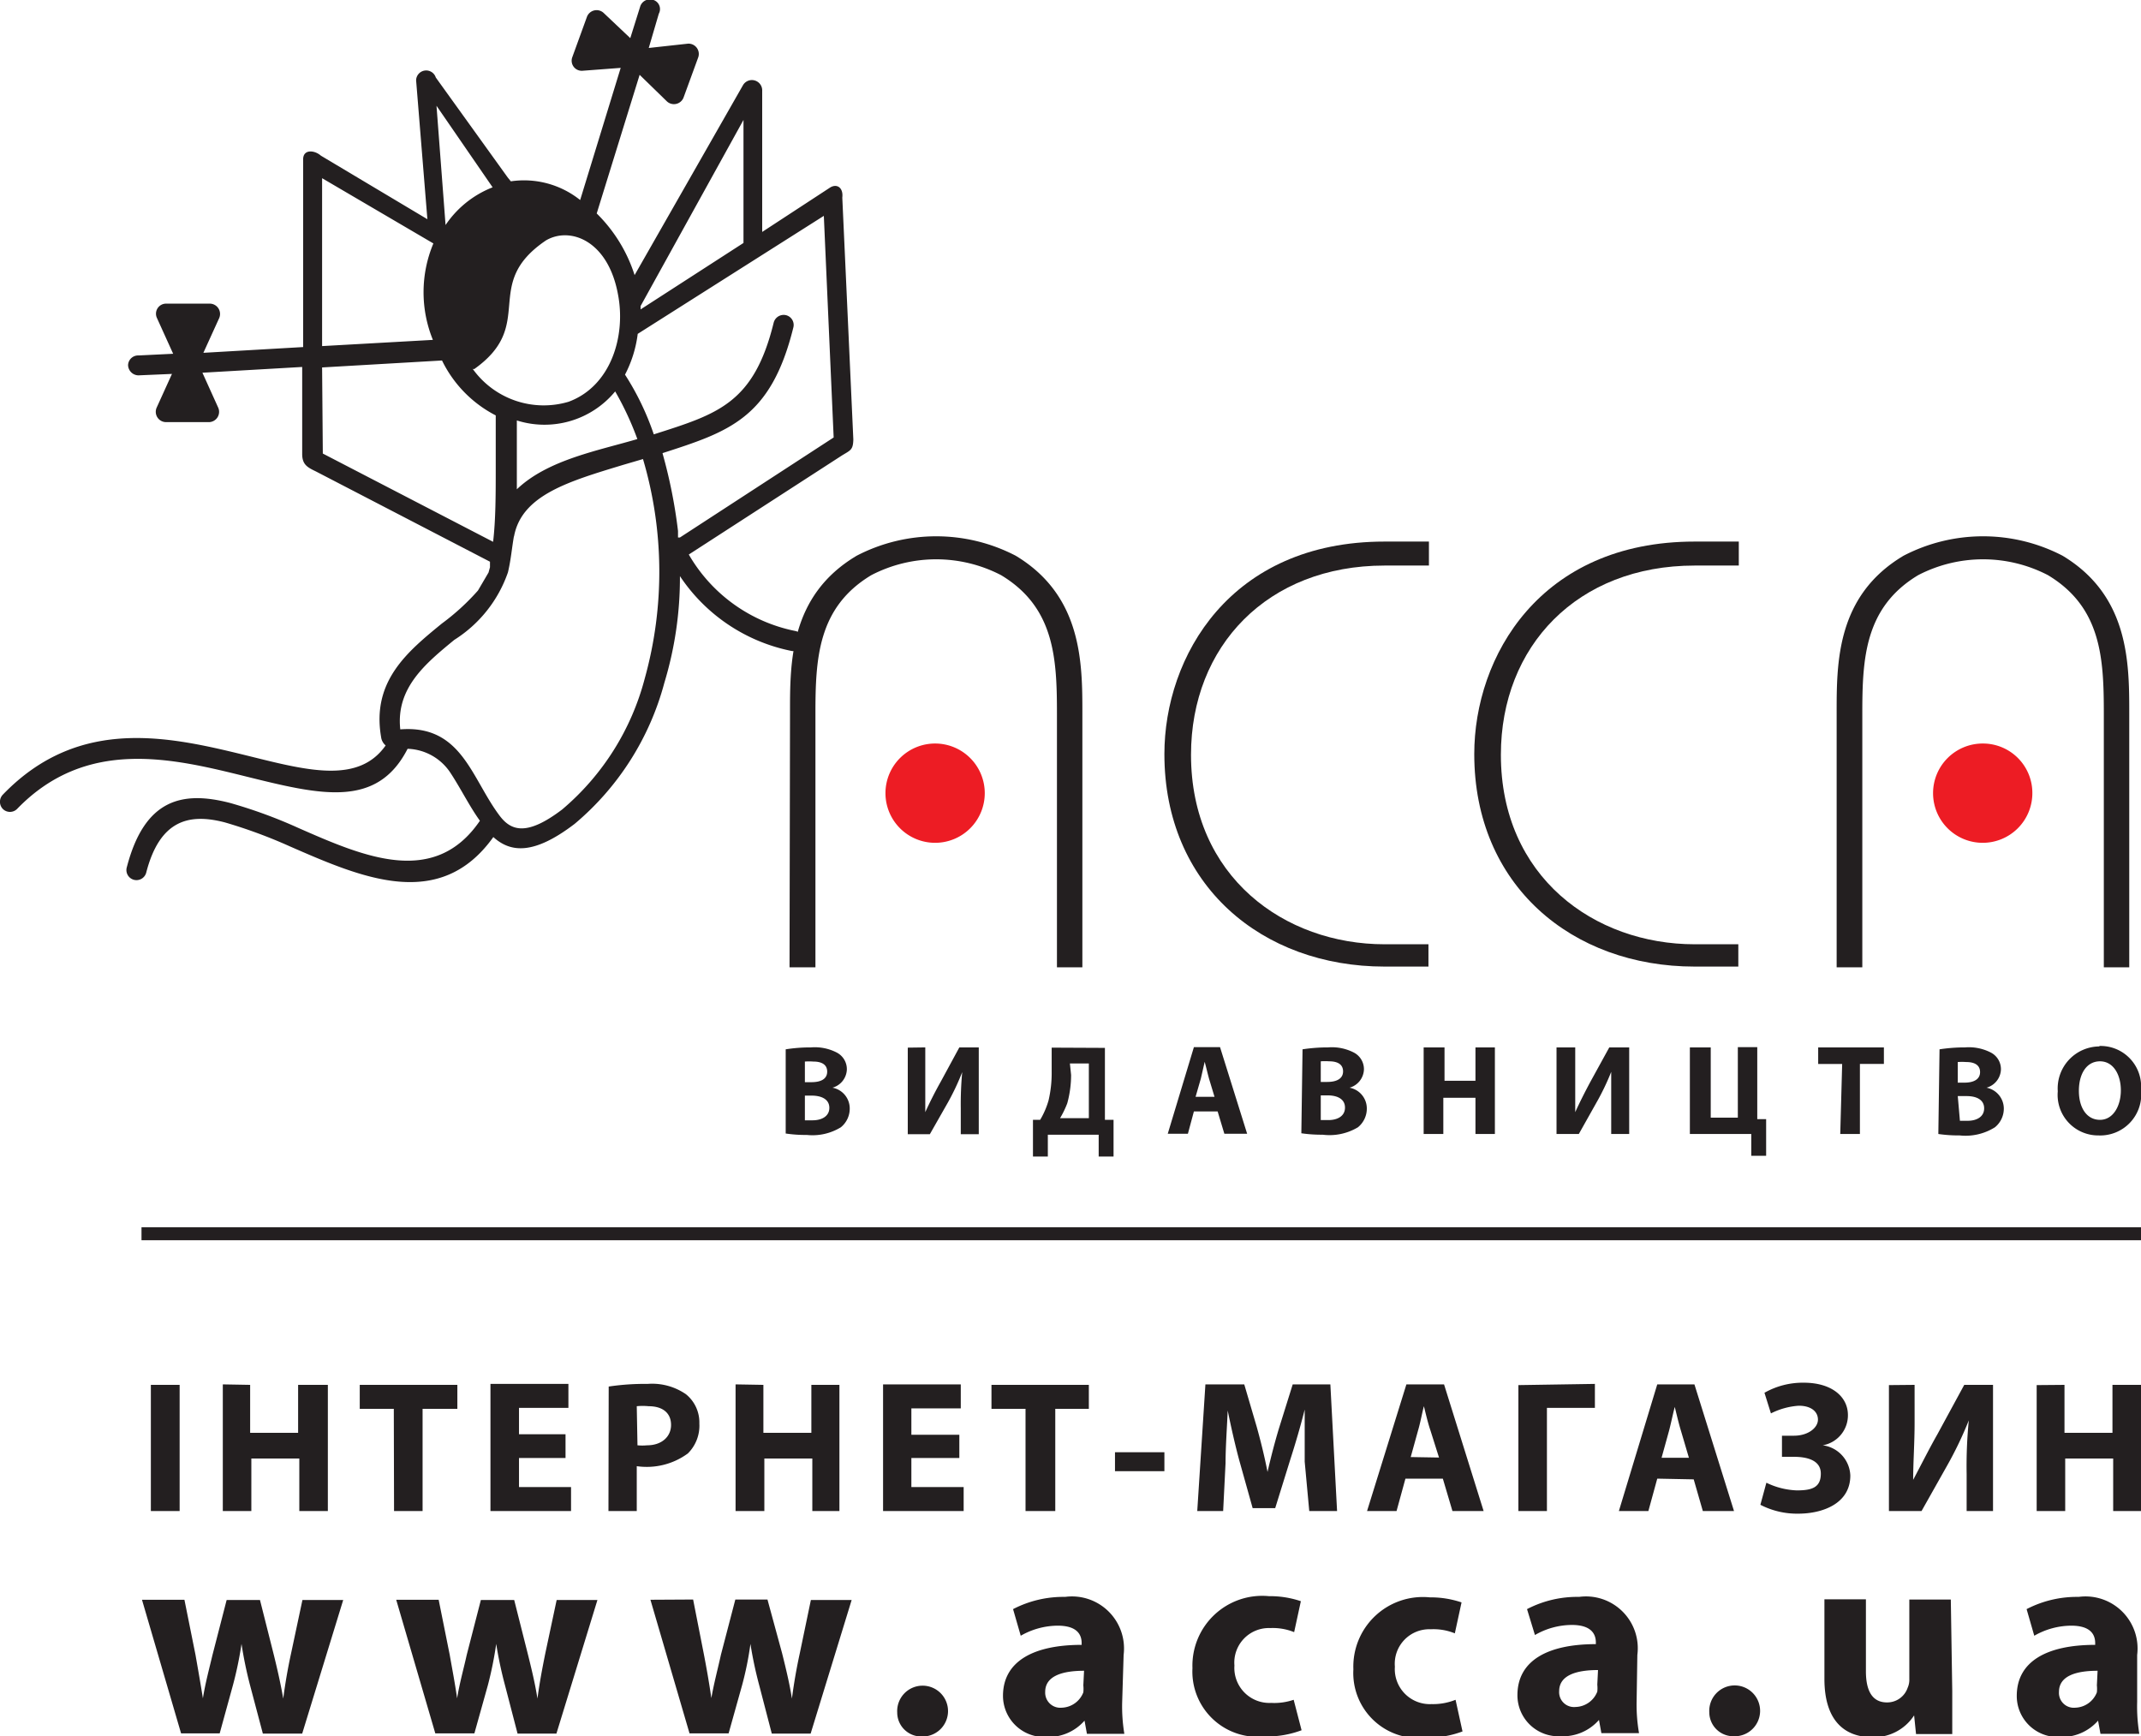 <svg xmlns="http://www.w3.org/2000/svg" viewBox="0 0 89.27 72.39"><title>002Asset 3black</title><g id="51cfd18e-cf04-496f-a523-29da0d1aacfc" data-name="Layer 2"><g id="b512aa02-9f86-4dd7-abd4-b3e218a75948" data-name="Layer 1"><path d="M6.29,63h1.2V57.74H6.29Zm3-5.28V63h1.19V60.81h2V63h1.19V57.74H12.43v2h-2v-2ZM16.43,63h1.19V58.74h1.45v-1H15v1h1.42Zm7.15-3.2H21.64v-1.1H23.7v-1H20.45V63h3.36V62H21.64V60.79h1.94ZM25.37,63h1.18V61.13a2.9,2.9,0,0,0,2.13-.53,1.63,1.63,0,0,0,.48-1.25,1.51,1.51,0,0,0-.56-1.22A2.48,2.48,0,0,0,27,57.7a10.17,10.17,0,0,0-1.62.11Zm1.18-4.37a2.46,2.46,0,0,1,.49,0c.6,0,.94.29.94.78s-.39.85-1,.85a2.1,2.1,0,0,1-.4,0Zm4.12-.91V63h1.2V60.81h2V63H35V57.74H33.83v2h-2v-2ZM40,59.82H38v-1.1h2.06v-1H36.82V63h3.36V62H38V60.79H40ZM42.76,63H44V58.74H45.4v-1H41.34v1h1.42Zm3.73-1.66h2.06v-.79H46.49ZM54.59,63h1.16l-.28-5.28H53.9l-.55,1.76c-.18.58-.36,1.28-.5,1.89h0c-.12-.62-.28-1.27-.45-1.88l-.52-1.77H50.26L49.92,63H51l.1-2c0-.66.06-1.48.09-2.19h0c.14.69.31,1.44.48,2.07l.56,2h.94l.64-2.06c.2-.62.42-1.37.59-2.05h0c0,.77,0,1.54,0,2.17Zm5.57-1.35.4,1.35h1.3l-1.65-5.28H58.64L57,63h1.23l.37-1.35Zm-1.34-.9.31-1.12c.09-.3.16-.7.24-1h0c.08.32.17.71.27,1L60,60.77Zm4.49-3V63H64.5v-4.3h2v-1Zm7.31,3.93L71,63h1.3l-1.65-5.28H69.1L67.5,63h1.23l.37-1.35Zm-1.34-.9.31-1.12c.08-.3.16-.7.24-1h0c.08.32.17.71.26,1l.33,1.12Zm4.56-1.85A3,3,0,0,1,75,58.61c.51,0,.8.24.8.58s-.41.67-1,.67h-.5v.88h.5c.5,0,1.12.12,1.12.7s-.37.7-1,.7a3.16,3.16,0,0,1-1.27-.32l-.25.92a3.32,3.32,0,0,0,1.58.37c1,0,2.17-.41,2.17-1.59A1.32,1.32,0,0,0,76,60.26h0A1.27,1.27,0,0,0,77.05,59c0-.77-.68-1.35-1.84-1.35a3.23,3.23,0,0,0-1.64.42Zm4.92-1.18V63h1.36l1.07-1.9a15.53,15.53,0,0,0,.9-1.88h0A19.39,19.39,0,0,0,82,61.46V63h1.1V57.74H81.9l-1.13,2.08c-.32.56-.67,1.26-1,1.88h0c0-.71.06-1.54.06-2.39V57.74Zm6.16,0V63h1.19V60.81h2V63h1.19V57.74H88.08v2h-2v-2Zm-79,8.95,1.63,5.57H9.16l.55-2a15.21,15.21,0,0,0,.36-1.73h0a17,17,0,0,0,.36,1.74l.53,2H12.6l1.71-5.57h-1.7l-.47,2.21c-.14.64-.25,1.28-.33,1.9h0c-.11-.63-.25-1.25-.41-1.89l-.56-2.22H9.45L8.86,69c-.13.55-.3,1.18-.4,1.81h0c-.1-.63-.21-1.25-.31-1.82l-.46-2.29Zm10.6,0,1.63,5.57h1.63l.56-2a15.4,15.4,0,0,0,.35-1.73h0a16.79,16.79,0,0,0,.37,1.74l.52,2H23.2l1.71-5.57h-1.7l-.47,2.21c-.13.64-.25,1.28-.33,1.9h0c-.1-.63-.25-1.25-.41-1.89l-.56-2.22H20.05L19.46,69c-.12.55-.3,1.18-.4,1.81h0c-.09-.63-.21-1.25-.31-1.82l-.46-2.29Zm10.6,0,1.63,5.57h1.63l.56-2a13.44,13.44,0,0,0,.35-1.73h0a16.79,16.79,0,0,0,.37,1.74l.52,2H33.8l1.71-5.57h-1.7l-.46,2.21c-.14.64-.25,1.28-.33,1.9h0c-.1-.63-.25-1.25-.41-1.89L32,66.69H30.66l-.6,2.3c-.12.55-.29,1.18-.4,1.81h0c-.09-.63-.2-1.25-.31-1.82l-.45-2.29Zm11.29,5.7a1.06,1.06,0,1,0-1-1,1,1,0,0,0,1,1M46.85,69a2.17,2.17,0,0,0-2.44-2.42,4.56,4.56,0,0,0-2.17.51l.32,1.11a3.13,3.13,0,0,1,1.54-.42c.86,0,1,.42,1,.73v.07c-2,0-3.28.68-3.28,2.13a1.72,1.72,0,0,0,1.81,1.71,2,2,0,0,0,1.59-.68h0l.1.55h1.56a7,7,0,0,1-.09-1.34Zm-1.68,1.27a1.36,1.36,0,0,1,0,.29,1,1,0,0,1-.9.64.63.63,0,0,1-.69-.66c0-.66.71-.88,1.62-.88Zm8.77.6A2.5,2.5,0,0,1,53,71a1.46,1.46,0,0,1-1.53-1.56,1.44,1.44,0,0,1,1.49-1.56,2.37,2.37,0,0,1,1,.17l.28-1.29a4,4,0,0,0-1.33-.21,2.91,2.91,0,0,0-3.19,3,2.72,2.72,0,0,0,3,2.85,4.14,4.14,0,0,0,1.55-.26Zm6.75,0a2.5,2.5,0,0,1-1,.18,1.46,1.46,0,0,1-1.53-1.56,1.44,1.44,0,0,1,1.5-1.56,2.35,2.35,0,0,1,1,.17l.28-1.29a4,4,0,0,0-1.32-.21,2.9,2.9,0,0,0-3.19,3,2.71,2.71,0,0,0,3,2.85,4.14,4.14,0,0,0,1.55-.26ZM68.27,69a2.16,2.16,0,0,0-2.43-2.42,4.53,4.53,0,0,0-2.17.51L64,68.17a3.1,3.1,0,0,1,1.54-.42c.85,0,1,.42,1,.73v.07c-2,0-3.27.68-3.27,2.13a1.71,1.71,0,0,0,1.8,1.71,2,2,0,0,0,1.6-.68h0l.1.55h1.57a6.9,6.9,0,0,1-.1-1.34ZM66.6,70.24a1.36,1.36,0,0,1,0,.29,1,1,0,0,1-.91.64.62.62,0,0,1-.68-.66c0-.66.71-.88,1.62-.88Zm5.67,2.15a1.06,1.06,0,1,0-1-1,1,1,0,0,0,1,1m9.07-5.7H79.61V70a.82.82,0,0,1-.07.37.9.9,0,0,1-.86.61c-.62,0-.88-.49-.88-1.3v-3H76.07V70c0,1.72.82,2.43,2,2.43a2,2,0,0,0,1.74-.91h0l.08.78h1.51c0-.46,0-1.06,0-1.79ZM89.11,69a2.17,2.17,0,0,0-2.44-2.42,4.56,4.56,0,0,0-2.17.51l.32,1.11a3.13,3.13,0,0,1,1.54-.42c.86,0,1,.42,1,.73v.07c-2,0-3.27.68-3.27,2.13a1.71,1.71,0,0,0,1.8,1.71,2,2,0,0,0,1.59-.68h0l.1.55H89.2a7,7,0,0,1-.09-1.34Zm-1.68,1.27a1.36,1.36,0,0,1,0,.29,1,1,0,0,1-.9.64.62.62,0,0,1-.68-.66c0-.66.7-.88,1.61-.88Z" style="fill:#231f20"/><path d="M39,31a2.07,2.07,0,1,0,2.06,2.06A2.07,2.07,0,0,0,39,31" style="fill:#ed1c24"/><path d="M82.68,31a2.07,2.07,0,1,0,2.06,2.06A2.06,2.06,0,0,0,82.68,31" style="fill:#ed1c24"/><path d="M59.56,39.37H57.73c-4.17,0-8.07-2.81-8.07-7.9,0-4.53,3.19-7.89,8.07-7.89h1.85v-1H57.73c-6.45,0-9.18,4.81-9.18,8.86,0,5.47,4.07,8.86,9.18,8.86h1.83Z" style="fill:#231f20"/><path d="M72.48,39.37H70.66c-4.18,0-8.08-2.81-8.08-7.9,0-4.53,3.19-7.89,8.08-7.89H72.5v-1H70.66c-6.46,0-9.19,4.81-9.19,8.86,0,5.47,4.07,8.86,9.19,8.86h1.82Z" style="fill:#231f20"/><path d="M32.92,40.33H34V29.75c0-2.3.1-4.43,2.33-5.77a5.87,5.87,0,0,1,5.41,0c2.23,1.34,2.33,3.47,2.33,5.77V40.33h1.06V29.75c0-2.1,0-4.91-2.78-6.58a7.19,7.19,0,0,0-6.63,0c-2.81,1.67-2.78,4.48-2.78,6.58Z" style="fill:#231f20"/><path d="M76.58,40.33h1.07V29.75c0-2.3.1-4.43,2.33-5.77a5.87,5.87,0,0,1,5.41,0c2.23,1.34,2.33,3.47,2.33,5.77V40.33h1.06V29.75c0-2.1,0-4.91-2.78-6.58a7.19,7.19,0,0,0-6.63,0c-2.81,1.67-2.79,4.48-2.79,6.58Z" style="fill:#231f20"/><path d="M17,31.22a2.22,2.22,0,0,1,1.78,1c.44.67.79,1.39,1.23,2-1.9,2.79-4.86,1.49-7.57.3A20.32,20.32,0,0,0,9.6,33.48c-2-.52-3.57-.17-4.31,2.67a.42.42,0,1,0,.81.22c.57-2.19,1.79-2.47,3.28-2.08a20.88,20.88,0,0,1,2.71,1c3,1.31,6.25,2.73,8.48-.39.73.66,1.7.74,3.39-.55h0a11.56,11.56,0,0,0,3.74-5.88,15.08,15.08,0,0,0,.65-4.45A7.32,7.32,0,0,0,33,27.14a.43.43,0,0,0,.5-.33.43.43,0,0,0-.33-.5,6.63,6.63,0,0,1-4.45-3.19L35.09,19c.37-.23.48-.23.49-.68L35.12,8.24c.05-.41-.22-.6-.51-.42L31.78,9.67l0-5.88a.43.43,0,0,0-.8-.24l-4.52,7.92A6.28,6.28,0,0,0,24.88,8.9l1.79-5.78,1.14,1.11h0a.43.43,0,0,0,.69-.16l.61-1.67a.43.43,0,0,0-.42-.58L27.05,2,27.47.57A.4.4,0,0,0,27.25,0a.43.43,0,0,0-.55.25l-.42,1.34L25.17.54a.43.43,0,0,0-.7.17l-.61,1.68a.42.42,0,0,0,.43.56h0l1.59-.12L24.19,8.34a3.75,3.75,0,0,0-2.89-.78l-.13-.16-3-4.17a.42.42,0,0,0-.82.12l.47,5.79L13.38,6.49c-.26-.23-.73-.28-.74.14l0,7.84-4.16.24.66-1.45h0a.43.43,0,0,0-.38-.6H6.94a.42.42,0,0,0-.4.59l.68,1.5-1.44.07a.42.42,0,0,0-.44.4.44.44,0,0,0,.43.43l1.4-.06L6.53,17a.43.43,0,0,0,.4.6H8.72A.43.43,0,0,0,9.1,17h0l-.66-1.46,4.16-.24,0,3.63c0,.45.23.56.58.73l7.25,3.76c0,.08,0,.16,0,.23l-.06.22-.44.75A9.59,9.59,0,0,1,18.42,26c-1.43,1.17-2.93,2.4-2.53,4.73a.54.54,0,0,0,.19.35c-1.11,1.58-3.18,1.07-5.59.47C7.2,30.74,3.35,29.78.12,33.13a.43.43,0,0,0,0,.6.42.42,0,0,0,.59,0c2.9-3,6.5-2.11,9.57-1.35s5.43,1.34,6.71-1.15m1.08-17.06-4.64.26,0-7,4.64,2.72a5.26,5.26,0,0,0,0,4.07m-4.64,1.1,5-.29a5.07,5.07,0,0,0,2.24,2.29l0,2.16c0,1.1,0,2.19-.11,3.11l-7.1-3.68Zm8,7.06c.31-1.74,2.29-2.31,4.56-3l.82-.24a16.59,16.59,0,0,1,.07,9.16,10.69,10.69,0,0,1-3.44,5.45h0c-1.46,1.11-2.12.9-2.6.27-1.19-1.57-1.58-3.81-4.15-3.61-.19-1.73,1.06-2.75,2.25-3.73a5.42,5.42,0,0,0,2.24-2.82c.13-.56.16-1,.25-1.51m6.14-3.44c2.82-.91,4.57-1.45,5.51-5.26a.42.42,0,0,0-.31-.51.43.43,0,0,0-.51.31c-.83,3.38-2.34,3.81-5,4.66a11.25,11.25,0,0,0-1.2-2.49,5,5,0,0,0,.53-1.7L34.35,9l.41,9.24-6.41,4.17-.08,0,0-.27a21.07,21.07,0,0,0-.64-3.22.14.14,0,0,1,0-.06m-1-.57c-1.68.5-3.78.87-5.08,2.11,0-.33,0-.66,0-1,0-.63,0-1.27,0-1.87a3.82,3.82,0,0,0,4.1-1.21,12.61,12.61,0,0,1,.93,2m-8-8.91-.38-5,2.34,3.4a4.21,4.21,0,0,0-2,1.63m1.23,5.95c2.64-1.87.26-3.52,3-5.37,1-.58,2.59,0,3,2.27.33,1.73-.3,3.81-2.06,4.46h0a3.64,3.64,0,0,1-4-1.37m7-2.48v-.14L31,5v5.13Z" style="fill:#231f20"/><path d="M32.76,47.26a5.59,5.59,0,0,0,.88.06A2.26,2.26,0,0,0,35.06,47a1,1,0,0,0,.37-.77.88.88,0,0,0-.72-.88v0a.82.82,0,0,0,.6-.76.78.78,0,0,0-.43-.71,2,2,0,0,0-1.07-.21,6.59,6.59,0,0,0-1.05.08Zm.8-3a2.39,2.39,0,0,1,.35,0c.37,0,.58.14.58.42s-.22.44-.66.44h-.27Zm0,1.42h.28c.41,0,.74.15.74.51s-.33.52-.7.52h-.32Zm4.29-2v3.61h.92l.74-1.3a10.21,10.21,0,0,0,.61-1.29h0a14.51,14.51,0,0,0-.06,1.52v1.07h.75V43.67H40l-.77,1.42c-.22.39-.46.86-.65,1.28h0c0-.48,0-1,0-1.63V43.67Zm6,0v1a5,5,0,0,1-.13,1.2,3.42,3.42,0,0,1-.35.81l-.3,0,0,1.53h.62l0-.91h2.12l0,.91h.62l0-1.53-.36,0v-3Zm.76.66h.79v2.28h-1.2A3.87,3.87,0,0,0,44.5,46a4.48,4.48,0,0,0,.16-1.18Zm6.16,2,.28.93H52l-1.13-3.61H49.78l-1.09,3.61h.84l.25-.93Zm-.92-.61.22-.76.16-.7h0c.06.22.12.48.18.7l.23.76Zm4.41,1.52a5.85,5.85,0,0,0,.89.06A2.3,2.3,0,0,0,56.62,47a1,1,0,0,0,.37-.77.88.88,0,0,0-.72-.88v0a.82.82,0,0,0,.6-.76.78.78,0,0,0-.43-.71,2,2,0,0,0-1.07-.21,6.84,6.84,0,0,0-1.06.08Zm.81-3a2.39,2.39,0,0,1,.35,0c.37,0,.58.14.58.42s-.23.44-.66.44h-.27Zm0,1.42h.28c.41,0,.73.15.73.51s-.32.52-.69.52h-.32Zm4.29-2v3.61h.82V45.77h1.34v1.51h.81V43.67h-.81v1.39H60.23V43.67Zm5.54,0v3.61h.93l.73-1.3a10.24,10.24,0,0,0,.62-1.29h0c0,.47,0,1,0,1.52v1.07h.75V43.67H67.1l-.78,1.42c-.21.39-.45.86-.64,1.28h0c0-.48,0-1,0-1.63V43.67Zm5.56,0v3.61h2.56l0,.91h.62l0-1.53-.37,0v-3h-.81v2.94H71.33V43.67Zm6.27,3.61h.82V44.36h1v-.69H75.81v.69h1Zm4.09,0a5.85,5.85,0,0,0,.89.06A2.3,2.3,0,0,0,83.18,47a1,1,0,0,0,.37-.77.89.89,0,0,0-.72-.88v0a.82.82,0,0,0,.6-.76.78.78,0,0,0-.43-.71,2,2,0,0,0-1.07-.21,6.84,6.84,0,0,0-1.06.08Zm.81-3a2.39,2.39,0,0,1,.35,0c.37,0,.58.14.58.42s-.23.44-.66.44h-.27Zm0,1.42H82c.41,0,.73.15.73.51s-.32.52-.69.52h-.32Zm5.88-2.07A1.75,1.75,0,0,0,85.8,45.5a1.69,1.69,0,0,0,1.7,1.84,1.71,1.71,0,0,0,1.77-1.9,1.69,1.69,0,0,0-1.71-1.83m0,.64c.56,0,.87.56.87,1.21s-.32,1.23-.87,1.23-.88-.5-.88-1.21.32-1.23.88-1.23" style="fill:#231f20"/><rect x="5.9" y="51.17" width="83.37" height="0.54" style="fill:#231f20"/></g></g></svg>